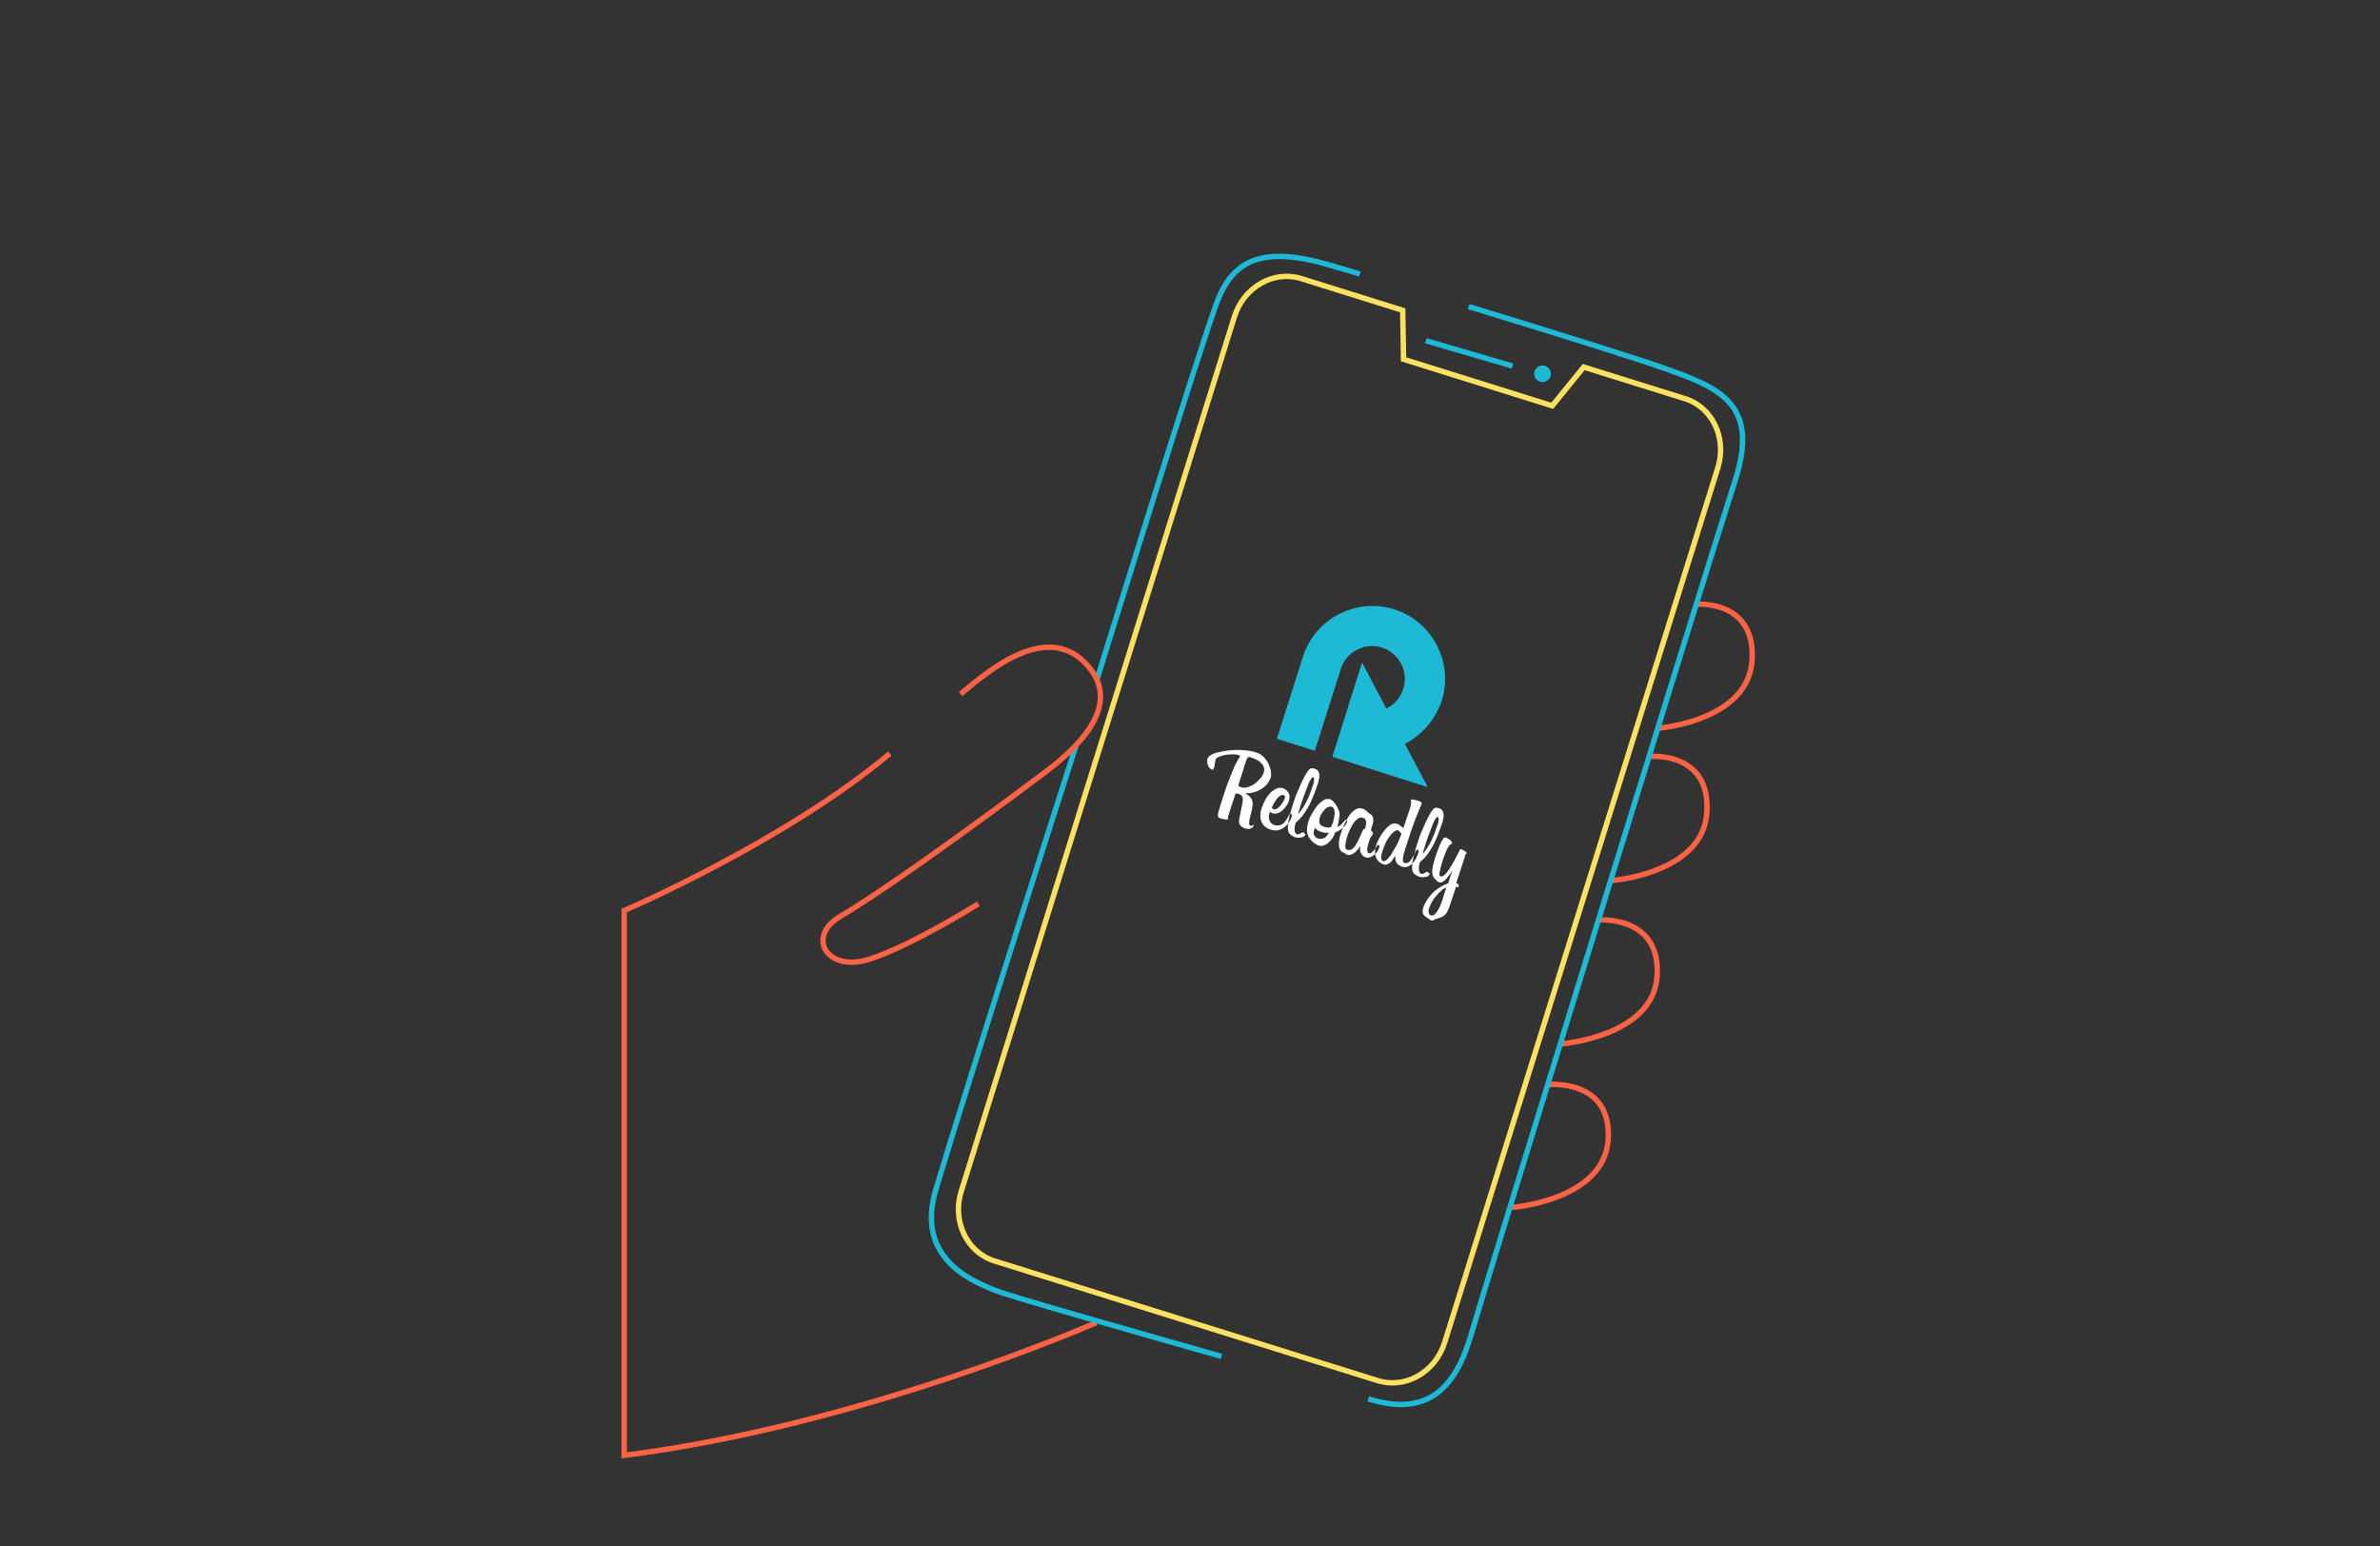 <?xml version="1.0" encoding="utf-8"?>
<!-- Generator: Adobe Illustrator 23.0.4, SVG Export Plug-In . SVG Version: 6.00 Build 0)  -->
<svg version="1.1" id="Layer_1" xmlns="http://www.w3.org/2000/svg" xmlns:xlink="http://www.w3.org/1999/xlink" x="0px" y="0px"
	 viewBox="0 0 885 575" style="enable-background:new 0 0 885 575;" xml:space="preserve">
<rect x="0" y="0" width="885" height="575" fill="#333333" stroke="none"/>
<style type="text/css">
	.st0{fill:#FFE161;}
	.st1{fill:none;stroke:#FFE161;stroke-width:2;stroke-miterlimit:10;}
	.st2{fill:none;stroke:#FF6346;stroke-width:2;stroke-miterlimit:10;}
	.st3{fill:none;stroke:#1EB9D5;stroke-width:2;stroke-miterlimit:10;}
	.st4{fill:#1EB9D5;}
	.st5{fill-rule:evenodd;clip-rule:evenodd;fill:#1EB9D5;}
	.st6{fill:#FFFFFF;}
</style>
<title>homepic2</title>
<path class="st0" d="M406.8,255.3c0,0,32.1-101.6,38.5-122.4c2.5-8.3,4.8-15.2,7.3-20.7"/>
<path class="st1" d="M638.8,173.9l-79.4,254.2l-14.5,46.5l-7.7,24.6c-3.5,11.1-14.6,17.4-24.9,14.2l-142.5-44.5
	c-10.3-3.2-15.8-14.8-12.4-25.8L459,117.8c3.5-11.1,14.6-17.4,24.9-14.2l37.7,11.8l0.3,18.2l55.3,17.3l11.7-14.4l37.5,11.7
	C636.7,151.3,642.2,162.8,638.8,173.9z"/>
<path class="st2" d="M630.7,224.7c0,0,22.2-1.9,20.8,20.8c-1.4,22.7-34.9,25.3-34.9,25.3"/>
<path class="st2" d="M613.9,281.3c0,0,22.2-1.9,20.8,20.8s-35.1,25.3-35.1,25.3"/>
<path class="st2" d="M594.4,342.1c0,0,23.2-1.9,21.8,20.8c-1.4,22.7-35.8,25.3-35.8,25.3"/>
<path class="st2" d="M575.8,403.3c0,0,23.6-2.3,22.2,20.4c-1.4,22.7-35.8,25.3-35.8,25.3"/>
<path class="st2" d="M407.7,491.8c0,0-86.5,38.1-175.6,49.4c0-48.2,0-202.6,0-202.6s59.4-25.4,98.8-58.4"/>
<path class="st3" d="M454.2,504.4c-37.1-10.6-78-22.1-84.5-24.7c-10.5-4.2-29-13-21.7-37.4c14.3-47.5,52.1-165,52.1-165"/>
<path class="st3" d="M546.1,114c33.5,10.2,64.3,19.9,73.2,23.1c20.6,7.3,35,13.3,25.9,41.6c-13.1,40.7-94,303.1-97.9,316.7
	c-6.1,21.5-16.8,31.5-38.5,24.8"/>
<path class="st3" d="M408,252.4c0,0,38.5-124.3,44.6-140.2s17.2-20.9,42.3-13.5c3.5,1,7.1,2.1,10.8,3.2"/>
<line class="st3" x1="530.2" y1="126.7" x2="562.4" y2="136.1"/>
<circle class="st4" cx="573.6" cy="139" r="3.1"/>
<path class="st2" d="M357.2,258.1c10.8-9.1,32.7-27.6,47.5-10.3c12.6,14.7-4.2,30.2-14.7,38.3c-10.5,8-57,42.6-77.6,54.7
	c-12.7,7.4-5.1,21.3,11.5,15.7c15.7-5.2,39.9-20.4,39.9-20.4"/>
<g>
	<path class="st5" d="M522.4,276.6l8.5,16.1l-35.5-11.3l0.9-2.8l0.8-2.4l0.6-2l3.6-11.4l0.4-1.4l4.8-15l9,17.1
		c2.9-1.4,5.2-4,6.3-7.3c2.1-6.4-1.5-13.3-7.9-15.4c-6.4-2-13.2,1.5-15.3,7.8l0,0l0,0.1l-7.3,23l-2.4,7.5l-14.1-4.5l9.7-30.5
		c4.5-14.2,19.8-22.1,34-17.6c14.2,4.5,22.1,19.8,17.6,34C533.6,267.9,528.6,273.4,522.4,276.6z"/>
	<path class="st6" d="M472.6,288.9c0.1-0.4,0.1-1,0-1.9c-0.1-0.9-0.4-1.7-0.8-2.7c-0.4-0.9-1-1.8-1.7-2.6c-0.7-0.8-1.6-1.4-2.7-1.8
		c-1.7-0.6-3.7-0.9-5.8-1c-2.1-0.1-4.6,0-7.4,0.6c-0.4,0.1-0.9,0.2-1.4,0.3c-0.5,0.1-1.1,0.3-1.6,0.5c-0.5,0.2-1,0.5-1.4,0.8
		c-0.4,0.3-0.7,0.7-0.8,1.1c-0.1,0.2-0.1,0.6-0.1,1c0,0.4,0.1,0.8,0.2,1.2c0.1,0.4,0.3,0.8,0.6,1.1c0.2,0.3,0.6,0.5,1,0.7
		c0.2,0.1,0.4,0,0.5-0.2c0.1-0.2,0.2-0.4,0.3-0.7c0-0.1,0.1-0.3,0.1-0.5c0-0.3,0.1-0.5,0.1-0.8c0.1-0.3,0.1-0.6,0.2-0.9
		c0-0.3,0.1-0.5,0.1-0.6c0.1-0.4,0.6-0.8,1.3-1.1c0.7-0.3,1.5-0.5,2.4-0.7c0.9-0.1,1.8-0.2,2.7-0.2c0.9,0,1.7,0.1,2.2,0.3l0.3,0.1
		c0,0,0.1,0.1,0.1,0.2c0,0.1,0.1,0.2,0.1,0.3c-0.5,0.6-0.9,1.3-1.4,2.3c-0.5,0.9-1,2-1.4,3.1c-0.5,1.1-0.9,2.3-1.4,3.5
		c-0.5,1.2-0.9,2.4-1.3,3.6c-0.4,1.2-0.8,2.3-1.1,3.3l-0.8,2.6c-0.2,0.8-0.4,1.4-0.6,1.9c-0.1,0.5-0.2,0.9-0.2,1.3
		c0,0.3,0,0.6,0.1,0.8c0.1,0.2,0.3,0.3,0.5,0.4l0.6,0.2c0.3,0.1,0.6,0.2,1,0.2c0.3,0.1,0.7,0.1,1,0.1c0.3,0,0.6,0,0.8-0.1
		c-0.3-0.2-0.4-0.4-0.3-0.6c0-0.2,0.1-0.4,0.1-0.5l1.3-4.1l0.9-2.7c0.3-0.8,0.4-1.3,0.6-1.5c0-0.1,0.2-0.1,0.4-0.1
		c0.3,0.1,0.5,0.1,0.6,0.1c0.6,0.2,1.1,0.5,1.3,0.8c0.2,0.3,0.4,0.8,0.3,1.5c0,0.7-0.2,1.6-0.4,2.7c-0.3,1.1-0.5,2.6-0.9,4.4
		c-0.2,1-0.1,1.7,0.3,2.2c0.4,0.5,0.9,0.9,1.7,1.2c0.8,0.3,1.6,0.3,2.2,0.1c0.6-0.2,1-0.6,1.2-1.1c0-0.1,0-0.2,0.1-0.2
		c0-0.1,0-0.1,0-0.2c-0.3,0.2-0.5,0.4-0.7,0.4c-0.2,0.1-0.4,0.1-0.7,0c-0.2-0.1-0.4-0.3-0.4-0.7c0-0.4,0-0.8,0.1-1.3
		c0.1-0.5,0.2-1.1,0.4-1.8c0.2-0.6,0.3-1.3,0.5-1.9c0.1-0.7,0.2-1.3,0.3-1.9c0-0.6,0-1.1-0.1-1.5c-0.2-0.7-0.6-1.3-1.1-1.8
		c-0.5-0.4-1-0.8-1.5-1.2c0.9,0.1,1.8,0.1,2.8-0.2c1-0.2,1.9-0.6,2.8-1.1c0.9-0.5,1.7-1.2,2.4-1.9
		C471.8,290.7,472.3,289.8,472.6,288.9L472.6,288.9z M469.9,287.3c-0.2,0.7-0.6,1.4-1.2,2.1c-0.6,0.7-1.3,1.4-2.1,2
		c-0.8,0.6-1.7,1-2.6,1.3c-0.9,0.3-1.8,0.3-2.6,0c-0.5-0.2-0.8-0.3-0.8-0.4c-0.1-0.1-0.1-0.4,0-0.7l2.7-8.5c0.2-0.6,0.4-1.1,0.6-1.3
		c0.2-0.2,0.4-0.3,0.7-0.3c0.5,0.1,0.8,0.2,0.9,0.3l0.3,0.1c1.5,0.5,2.7,1.2,3.4,2.1C470.1,285,470.3,286.1,469.9,287.3L469.9,287.3
		z M480.3,303.8l0.1-0.3c0.1-0.4,0-0.7-0.4-0.8c-0.2-0.1-0.3,0-0.4,0.1c-0.1,0.1-0.3,0.3-0.4,0.6c-0.3,0.5-0.6,1-0.9,1.5
		c-0.3,0.5-0.7,0.9-1.1,1.3c-0.4,0.3-0.9,0.6-1.5,0.7c-0.5,0.1-1.2,0.1-1.9-0.1c-0.5-0.2-0.9-0.4-1.2-0.8c-0.3-0.3-0.5-0.7-0.6-1.1
		c-0.1-0.4-0.2-0.7-0.2-1.1c0-0.4,0-0.6,0.1-0.8l0.3-1.1c0.2,0.1,0.3,0.2,0.5,0.3c0.2,0.1,0.3,0.1,0.4,0.2c0.7,0.2,1.4,0.2,2,0
		c0.7-0.2,1.3-0.6,1.8-1.1c0.6-0.5,1-1,1.5-1.7c0.4-0.6,0.7-1.2,0.9-1.8l0.1-0.5c0.1-0.4,0.1-0.9,0.1-1.3c0-0.4-0.2-0.9-0.4-1.2
		c-0.2-0.4-0.5-0.7-0.8-1c-0.3-0.3-0.7-0.5-1.2-0.7c-0.9-0.3-1.8-0.2-2.6,0.2c-0.8,0.4-1.6,1-2.3,1.7c-0.7,0.8-1.3,1.6-1.8,2.6
		c-0.5,1-0.9,1.9-1.2,2.7c-0.3,0.9-0.5,1.7-0.5,2.6c-0.1,0.8,0,1.6,0.3,2.4c0.2,0.7,0.6,1.4,1.2,1.9c0.6,0.6,1.3,1,2.3,1.3
		c1,0.3,1.9,0.4,2.8,0.2c0.9-0.2,1.6-0.6,2.3-1.1c0.7-0.5,1.2-1.1,1.7-1.8C479.8,305,480.1,304.4,480.3,303.8L480.3,303.8z
		 M477.8,296.7l-0.1,0.2c-0.1,0.3-0.3,0.8-0.6,1.3c-0.3,0.5-0.6,1-1,1.4c-0.4,0.4-0.8,0.8-1.2,1.1c-0.5,0.3-0.9,0.3-1.4,0.2
		l-0.2-0.1c-0.2-0.1-0.3-0.2-0.3-0.3c0-0.1,0-0.3,0.1-0.5l0-0.1c0.1-0.2,0.2-0.5,0.5-1c0.3-0.5,0.6-1,1-1.6c0.4-0.5,0.8-1,1.3-1.3
		c0.5-0.4,0.9-0.5,1.4-0.3c0.3,0.1,0.5,0.3,0.5,0.5C477.9,296.3,477.9,296.5,477.8,296.7L477.8,296.7z M485.4,310.4
		c-0.1,0.3-0.3,0.5-0.6,0.7c-0.3,0.2-0.6,0.3-1,0.3c-0.4,0.1-0.7,0.1-1.1,0.1c-0.4,0-0.6-0.1-0.9-0.1c-0.4-0.1-0.9-0.3-1.3-0.6
		c-0.5-0.2-0.8-0.6-1.1-0.9c-0.3-0.4-0.5-1-0.5-1.8c0-0.8,0-1.7,0.2-2.7c0.2-1,0.4-2.1,0.8-3.3c0.3-1.2,0.7-2.4,1.1-3.7
		c0.2-0.5,0.4-1.1,0.6-1.8c0.2-0.6,0.5-1.3,0.8-2c0.3-0.7,0.6-1.4,0.9-2.1c0.3-0.7,0.6-1.4,0.9-2c0.2-0.4,0.5-0.9,0.7-1.4
		c0.3-0.5,0.5-1,0.8-1.4c0.3-0.5,0.5-0.9,0.8-1.2c0.3-0.3,0.5-0.6,0.7-0.7c0.3-0.1,0.6-0.2,0.9-0.1c0.3,0,0.7,0.1,0.9,0.2
		c0.6,0.2,1,0.5,1.2,0.9c0.2,0.4,0.4,0.9,0.4,1.4c0,0.6,0,1.2-0.2,1.8c-0.1,0.7-0.3,1.4-0.6,2.1c-0.4,1.1-0.8,2.3-1.3,3.6
		c-0.5,1.3-1.1,2.5-1.7,3.8c-0.7,1.2-1.4,2.4-2.2,3.5c-0.8,1.1-1.8,2.1-2.8,2.9c-0.1,0.4-0.2,0.8-0.3,1.2c-0.1,0.5-0.1,0.9-0.1,1.4
		c0,0.4,0.1,0.8,0.2,1.1c0.1,0.3,0.3,0.5,0.6,0.6c0.3,0.1,0.5,0.1,0.8,0c0.2-0.1,0.4-0.2,0.6-0.3c0.2-0.1,0.4-0.2,0.5-0.3
		c0.2-0.1,0.4-0.1,0.6,0c0.2,0.1,0.4,0.2,0.4,0.4C485.4,310,485.4,310.2,485.4,310.4L485.4,310.4z M488.1,292.3
		c0.1-0.2,0.2-0.5,0.3-0.9c0.1-0.3,0.2-0.7,0.2-1c0-0.3,0.1-0.7,0-0.9c0-0.3-0.1-0.4-0.3-0.5c-0.2-0.1-0.5,0.2-0.9,0.8
		c-0.4,0.6-0.8,1.5-1.2,2.6c-0.4,1.1-0.9,2.3-1.4,3.7c-0.5,1.4-1,2.8-1.4,4.2l-0.4,1.3c-0.1,0.5-0.2,0.9-0.3,1.2
		c1.4-1.7,2.5-3.4,3.3-5.1C486.8,296.1,487.5,294.2,488.1,292.3L488.1,292.3z M500.4,304.8c-0.1,0.1-0.3,0.3-0.5,0.5
		c-0.2,0.2-0.4,0.5-0.6,0.7c-0.2,0.2-0.5,0.5-0.8,0.8c-0.3,0.3-0.7,0.5-1.2,0.7c0.1-0.4,0.2-0.8,0.3-1.2c0.1-0.4,0.2-0.8,0.2-1.1
		c0.1-0.6,0.2-1.3,0.3-1.9c0.1-0.6,0-1.1-0.1-1.5c-0.2-0.5-0.4-0.9-0.6-1.4c-0.2-0.5-0.5-0.9-0.8-1.4c-0.3-0.4-0.6-0.8-0.9-1.1
		c-0.3-0.3-0.7-0.5-1.1-0.7c-0.3-0.1-0.7-0.1-1.1-0.1c-0.4,0-0.9,0.1-1.3,0.4c-0.4,0.3-0.9,0.7-1.5,1.2c-0.6,0.5-1.1,1.2-1.6,1.9
		c-0.5,0.7-1,1.5-1.5,2.4c-0.5,0.8-0.8,1.7-1.1,2.6c-0.2,0.5-0.3,1.1-0.4,1.6c-0.1,0.6-0.1,1.2-0.1,1.7c0,0.6,0.2,1.2,0.4,1.8
		c0.2,0.6,0.6,1.1,1.1,1.7c0.2,0.2,0.4,0.4,0.6,0.6c0.2,0.2,0.5,0.4,0.7,0.6c0.3,0.2,0.5,0.3,0.8,0.5c0.3,0.1,0.5,0.2,0.7,0.3
		c0.7,0.2,1.3,0.2,1.9,0c0.6-0.2,1.2-0.5,1.7-1c0.5-0.4,1-0.9,1.3-1.4c0.4-0.5,0.6-0.9,0.8-1.3c0.1-0.1,0.1-0.2,0.2-0.4
		c0.1-0.2,0.2-0.4,0.3-0.8c0.3-0.1,0.6-0.2,0.9-0.4c0.3-0.1,0.6-0.3,0.9-0.5c0.5-0.3,1-0.7,1.5-1.2c0.5-0.5,0.9-1.1,1.1-1.9
		c0-0.1,0-0.2,0-0.4c0-0.2-0.1-0.3-0.2-0.3C500.8,304.7,500.6,304.7,500.4,304.8L500.4,304.8z M495.3,306.7L495.3,306.7l-0.2,0.7
		c0,0.1-0.3,0.2-0.8,0.3c-0.5,0.1-1.1,0-1.8-0.2c-1-0.3-1.6-0.7-1.8-1.3c-0.2-0.6-0.2-1.4,0.1-2.3c0.2-0.6,0.4-1.1,0.8-1.6
		c0.3-0.5,0.7-1,1.1-1.4c0.4-0.4,0.8-0.7,1.3-0.8c0.4-0.2,0.8-0.2,1.2-0.1c0.4,0.1,0.6,0.4,0.8,0.7c0.2,0.4,0.2,0.8,0.3,1.2
		c0,0.5,0,1-0.1,1.5c-0.1,0.5-0.2,1-0.3,1.5c-0.1,0.5-0.2,0.9-0.3,1.2C495.4,306.4,495.3,306.6,495.3,306.7L495.3,306.7z
		 M494.1,309.6c-0.1,0.3-0.3,0.6-0.5,0.9c-0.2,0.3-0.5,0.6-0.8,0.9c-0.3,0.2-0.7,0.4-1.2,0.5c-0.4,0.1-0.9,0-1.5-0.1
		c-0.4-0.1-0.8-0.3-1-0.6c-0.2-0.3-0.4-0.5-0.5-0.8c-0.1-0.3-0.1-0.6-0.1-0.9c0-0.3,0.1-0.6,0.2-0.9l0.3-0.8c0.3,0.4,0.6,0.7,1,1
		c0.3,0.2,0.8,0.4,1.5,0.6c0.3,0.1,0.8,0.2,1.3,0.3C493.3,309.7,493.8,309.7,494.1,309.6L494.1,309.6z M512.6,315.9
		c-0.2,0.3-0.4,0.7-0.7,1.1c-0.3,0.4-0.7,0.8-1.2,1.1c-0.4,0.3-0.9,0.6-1.4,0.7c-0.5,0.2-1,0.2-1.5,0c-0.7-0.2-1.3-0.7-1.7-1.5
		c-0.4-0.7-0.5-1.6-0.2-2.7c-0.3,0.3-0.6,0.7-0.9,1.2c-0.4,0.4-0.8,0.8-1.2,1.2c-0.4,0.3-0.9,0.6-1.4,0.8c-0.5,0.2-1,0.2-1.5,0
		c-0.1,0-0.3-0.1-0.3-0.1c-0.1,0-0.1-0.1-0.2-0.2c-0.1-0.1-0.2-0.1-0.3-0.2c-0.1-0.1-0.2-0.1-0.4-0.2c-0.6-0.2-1-0.5-1.3-1
		c-0.3-0.5-0.5-1.1-0.5-1.8c-0.1-0.7,0-1.4,0.1-2.1c0.1-0.7,0.3-1.4,0.5-2c0.5-1.5,1-2.8,1.6-4.1c0.6-1.3,1.2-2.3,1.9-3.2
		c0.7-0.9,1.4-1.5,2.2-2c0.8-0.4,1.6-0.5,2.4-0.2c0.5,0.2,0.8,0.3,1.1,0.5c0.2,0.2,0.4,0.3,0.6,0.5c0.2,0.2,0.4,0.4,0.6,0.6
		c0.2,0.2,0.5,0.4,1,0.6c0.4,0.5,0.7,0.9,0.7,1.4c0.1,0.5,0.1,0.9,0,1.4c-0.1,0.5-0.2,1-0.4,1.5c-0.2,0.5-0.3,1-0.4,1.5
		c0,0,0,0.1,0.1,0.2c0.1,0.1,0.2,0.2,0.3,0.3c0.1,0.1,0.2,0.2,0.3,0.4c0.1,0.1,0.1,0.3,0,0.5l0,0.1c-0.4,0.6-0.8,1.1-1,1.5
		c-0.2,0.5-0.4,1.1-0.6,1.7c-0.1,0.3-0.2,0.7-0.3,1.1c-0.1,0.4-0.2,0.8-0.2,1.2c0,0.4,0,0.7,0.1,1c0.1,0.3,0.3,0.5,0.5,0.6
		c0.3,0.1,0.6,0,0.9-0.2c0.3-0.2,0.6-0.5,0.9-0.8c0.3-0.3,0.5-0.7,0.8-1c0.2-0.4,0.4-0.6,0.5-0.8c0.1-0.3,0.3-0.4,0.5-0.3
		c0.1,0,0.2,0.1,0.3,0.3c0.1,0.2,0,0.4-0.1,0.8l-0.1,0.3C512.7,315.6,512.7,315.7,512.6,315.9L512.6,315.9z M507.7,307.8
		c0.1-0.3,0.2-0.6,0.2-1c0.1-0.4,0.1-0.7,0.1-1.1c0-0.4-0.1-0.7-0.3-1c-0.2-0.3-0.5-0.5-0.9-0.6c-0.7-0.2-1.3-0.1-2,0.4
		c-0.6,0.5-1.2,1.1-1.7,1.9c-0.5,0.8-0.9,1.6-1.3,2.4c-0.4,0.9-0.6,1.6-0.8,2.1c-0.1,0.4-0.3,0.9-0.4,1.4c-0.1,0.6-0.2,1.1-0.3,1.6
		c-0.1,0.5-0.1,1,0,1.4c0.1,0.4,0.3,0.6,0.6,0.7c0.7,0.2,1.3,0.1,1.9-0.3c0.6-0.4,1.1-1,1.5-1.8c0.5-0.8,0.9-1.6,1.3-2.5
		c0.4-0.9,0.7-1.7,1.1-2.5c0.2-0.4,0.4-0.6,0.6-0.7c0.2-0.1,0.3-0.1,0.3-0.2L507.7,307.8L507.7,307.8z M527.1,318l0.2-0.6
		c0.1-0.3,0.2-0.5,0.2-0.8c0-0.3-0.1-0.5-0.3-0.6c-0.2-0.1-0.4-0.1-0.5,0.1c-0.1,0.1-0.2,0.3-0.3,0.5c-0.8,1.7-1.5,2.9-2.1,3.6
		c-0.6,0.7-1.3,0.9-2,0.7c-0.3-0.1-0.5-0.3-0.6-0.7c-0.1-0.3-0.1-0.8,0-1.3c0.1-0.5,0.2-1.1,0.4-1.7c0.2-0.6,0.4-1.3,0.6-2l1.2-3.7
		c0.5-1.7,1.1-3.3,1.6-4.7c0.5-1.5,1-2.7,1.5-3.9c0.4-1.1,0.8-2,1.1-2.7c0.3-0.7,0.5-1.1,0.5-1.2c0.1-0.3,0-0.6-0.3-0.8
		c-0.3-0.2-0.7-0.4-1.3-0.5c-0.3-0.1-0.7-0.2-1.1-0.3c-0.4-0.1-0.9-0.1-1.3-0.1c0.1,0.2,0.1,0.4,0.1,0.6c0,0.2,0,0.5,0,0.8
		c0,0.3-0.1,0.7-0.2,1.2c-0.1,0.5-0.3,1-0.5,1.6l-0.4,1.2c-0.2,0.5-0.4,1.1-0.6,1.7c-0.2,0.6-0.4,1.2-0.6,1.9
		c-0.2,0.6-0.4,1.2-0.6,1.6c-0.2-0.2-0.6-0.4-1-0.8c-0.5-0.4-1-0.7-1.6-0.8c-0.5-0.2-1.1-0.1-1.6,0.1c-0.6,0.3-1.1,0.6-1.6,1.1
		c-0.5,0.5-1,1-1.5,1.7c-0.5,0.6-0.9,1.2-1.2,1.8c-0.4,0.6-0.7,1.1-0.9,1.6c-0.2,0.5-0.4,0.8-0.4,0.9l-0.2,0.6
		c-0.1,0.3-0.2,0.6-0.3,1.1c-0.1,0.5-0.2,1-0.2,1.6c0,0.6,0.1,1.1,0.2,1.7c0.2,0.6,0.5,1.1,0.9,1.6c0.3,0.3,0.6,0.6,1,0.8
		c0.3,0.2,0.6,0.4,1,0.5c0.5,0.2,1,0.2,1.4,0c0.4-0.1,0.8-0.4,1.2-0.7c0.4-0.3,0.7-0.7,0.9-1.1c0.3-0.4,0.5-0.8,0.8-1.2l0.1-0.2
		c0,1.1,0.1,2,0.5,2.6c0.3,0.6,1,1.1,2.1,1.5c0.7,0.2,1.4,0.2,2,0c0.6-0.3,1.2-0.6,1.7-1.1c0.5-0.5,0.9-1.1,1.3-1.7
		C526.6,319.1,526.9,318.5,527.1,318L527.1,318z M521.1,310.2l-0.5,1.3c-0.2,0.4-0.4,0.9-0.6,1.5c-0.3,0.6-0.6,1.3-1,1.9
		c-0.4,0.7-0.8,1.4-1.2,2c-0.4,0.7-0.8,1.3-1.2,1.8c-0.4,0.5-0.8,0.9-1.2,1.2c-0.4,0.3-0.7,0.4-1.1,0.3c-0.3-0.1-0.5-0.3-0.6-0.6
		c-0.1-0.3-0.1-0.6-0.1-1c0-0.4,0.1-0.8,0.2-1.2c0.1-0.4,0.2-0.7,0.3-1c0.2-0.8,0.6-1.6,1-2.6c0.4-1,0.9-1.8,1.5-2.6
		c0.5-0.8,1.1-1.4,1.7-1.9c0.6-0.5,1.1-0.6,1.6-0.5c0.1,0,0.3,0.1,0.4,0.3c0.1,0.1,0.3,0.3,0.4,0.4c0.1,0.1,0.2,0.3,0.3,0.4
		C521.1,310.1,521.1,310.2,521.1,310.2L521.1,310.2z M531.6,325.1c-0.1,0.3-0.3,0.5-0.6,0.7c-0.3,0.2-0.6,0.3-1,0.3
		c-0.4,0.1-0.7,0.1-1.1,0.1c-0.4,0-0.6-0.1-0.9-0.1c-0.4-0.1-0.9-0.3-1.3-0.6c-0.5-0.2-0.8-0.6-1.1-0.9c-0.3-0.4-0.5-1-0.5-1.8
		c0-0.8,0-1.7,0.2-2.7c0.2-1,0.4-2.1,0.8-3.3c0.3-1.2,0.7-2.4,1.1-3.7c0.2-0.5,0.4-1.1,0.6-1.8c0.2-0.6,0.5-1.3,0.8-2
		c0.3-0.7,0.6-1.4,0.9-2.1c0.3-0.7,0.6-1.4,0.9-2c0.2-0.4,0.5-0.9,0.7-1.4c0.3-0.5,0.5-1,0.8-1.4c0.3-0.5,0.5-0.9,0.8-1.2
		c0.3-0.3,0.5-0.6,0.7-0.7c0.3-0.1,0.6-0.2,0.9-0.1c0.3,0,0.7,0.1,0.9,0.2c0.6,0.2,1,0.5,1.2,0.9c0.2,0.4,0.4,0.9,0.4,1.4
		c0,0.6,0,1.2-0.2,1.8c-0.1,0.7-0.3,1.4-0.6,2.1c-0.4,1.1-0.8,2.3-1.3,3.6c-0.5,1.3-1.1,2.5-1.7,3.8c-0.7,1.2-1.4,2.4-2.2,3.5
		c-0.8,1.1-1.8,2.1-2.8,2.9c-0.1,0.4-0.2,0.8-0.3,1.2c-0.1,0.5-0.1,0.9-0.1,1.4c0,0.4,0.1,0.8,0.2,1.1c0.1,0.3,0.3,0.5,0.6,0.6
		c0.3,0.1,0.5,0.1,0.8,0c0.2-0.1,0.4-0.2,0.6-0.3c0.2-0.1,0.4-0.2,0.5-0.3c0.2-0.1,0.4-0.1,0.6,0c0.2,0.1,0.4,0.2,0.4,0.4
		C531.7,324.8,531.7,325,531.6,325.1L531.6,325.1z M534.4,307.1c0.1-0.2,0.2-0.5,0.3-0.9c0.1-0.3,0.2-0.7,0.2-1c0-0.3,0.1-0.7,0-0.9
		c0-0.3-0.1-0.4-0.3-0.5c-0.2-0.1-0.5,0.2-0.9,0.8c-0.4,0.6-0.8,1.5-1.2,2.6c-0.4,1.1-0.9,2.3-1.4,3.7c-0.5,1.4-1,2.8-1.4,4.2
		l-0.4,1.3c-0.1,0.5-0.2,0.9-0.3,1.2c1.4-1.7,2.5-3.4,3.3-5.1C533.1,310.8,533.8,309,534.4,307.1L534.4,307.1z M542.4,329.5
		c0.1-0.3,0-0.6-0.2-0.7c-0.2-0.2-0.5-0.3-0.7-0.4l3.5-10.8c0.2,0,0.3-0.1,0.3-0.2c0.1-0.2,0-0.4-0.1-0.5c-0.2-0.2-0.4-0.3-0.6-0.5
		c-0.3-0.2-0.5-0.3-0.8-0.4c-0.3-0.1-0.6-0.2-0.8-0.3c-0.6,1.3-1.3,2.6-2,3.9c-0.7,1.3-1.3,2.4-2,3.4c-0.6,1-1.2,1.7-1.8,2.3
		c-0.6,0.5-1.1,0.7-1.5,0.6c-0.4-0.1-0.6-0.6-0.4-1.4c0.1-0.8,0.5-2.2,1-4c0.4-1.2,0.7-2.2,1.1-3.1c0.3-0.8,0.6-1.5,0.9-2
		c0.3-0.5,0.5-0.9,0.7-1.1c0.2-0.2,0.4-0.4,0.6-0.4c0.1,0,0.1-0.1,0.2-0.1c0.1,0,0.1-0.1,0.1-0.1c0.1-0.3,0-0.5-0.2-0.8
		c-0.2-0.3-0.4-0.5-0.7-0.7c-0.3-0.2-0.6-0.4-0.8-0.5c-0.3-0.1-0.5-0.2-0.6-0.3c-0.3-0.1-0.7,0.1-1,0.6c-0.4,0.5-0.8,1.2-1.1,2
		c-0.4,0.8-0.7,1.8-1.1,2.8c-0.4,1-0.7,2-1,3c-0.1,0.2-0.2,0.6-0.3,1.2c-0.1,0.5-0.3,1.1-0.4,1.7c-0.1,0.6-0.2,1.2-0.1,1.8
		c0,0.6,0.1,1,0.3,1.4c0.3,0.4,0.6,0.9,1,1.3c0.4,0.4,0.8,0.7,1.2,0.9c0.5,0.1,0.9,0.1,1.4-0.2c0.5-0.3,0.9-0.6,1.3-1.1
		c0.4-0.5,0.8-1,1.2-1.5c0.4-0.6,0.7-1,1-1.5l-1.5,4.7c-1,0.3-2,0.8-3,1.4c-1,0.6-1.9,1.3-2.7,2.1c-0.8,0.8-1.5,1.7-2.2,2.7
		c-0.6,1-1.1,1.9-1.4,2.9c-0.3,1-0.3,1.7,0,2.3c0.3,0.6,1,1.1,2,1.7c0.2,0.1,0.3,0.2,0.4,0.3c0.1,0.1,0.2,0.1,0.2,0.2
		c0.1,0,0.1,0.1,0.2,0.1c0.1,0,0.1,0.1,0.3,0.1c0.3,0.1,0.6,0,0.9-0.2c0.3-0.2,0.7-0.4,1.1-0.5c0.1,0,0.2,0,0.4-0.1
		c0.2,0,0.4-0.1,0.6-0.2c0.2-0.1,0.4-0.1,0.5-0.2c0.2,0,0.3-0.1,0.3-0.1c0.5-0.2,0.9-0.5,1.3-0.9c0.4-0.4,0.7-0.8,0.9-1.4
		c0.3-0.5,0.5-1,0.7-1.6c0.2-0.5,0.4-1.1,0.5-1.5l1.9-5.8c0.1-0.1,0.2-0.1,0.3,0c0.1,0,0.3,0.1,0.4,0.1c0.1,0,0.3,0,0.4,0
		C542.2,329.8,542.3,329.7,542.4,329.5L542.4,329.5z M537.8,330l-1.3,4.1l0,0.1c-0.1,0.4-0.3,0.9-0.6,1.7c-0.3,0.8-0.6,1.5-1,2.2
		c-0.4,0.7-0.8,1.3-1.3,1.8c-0.5,0.5-1,0.6-1.5,0.5c-0.4-0.1-0.6-0.3-0.7-0.6c-0.1-0.3-0.2-0.5-0.2-0.8c0-0.3,0-0.6,0.1-0.9
		c0.1-0.3,0.1-0.5,0.2-0.6c0.2-0.6,0.5-1.3,0.9-2c0.4-0.8,0.9-1.5,1.5-2.2c0.6-0.7,1.2-1.4,1.9-1.9C536.3,330.7,537,330.3,537.8,330
		z"/>
</g>
</svg>
